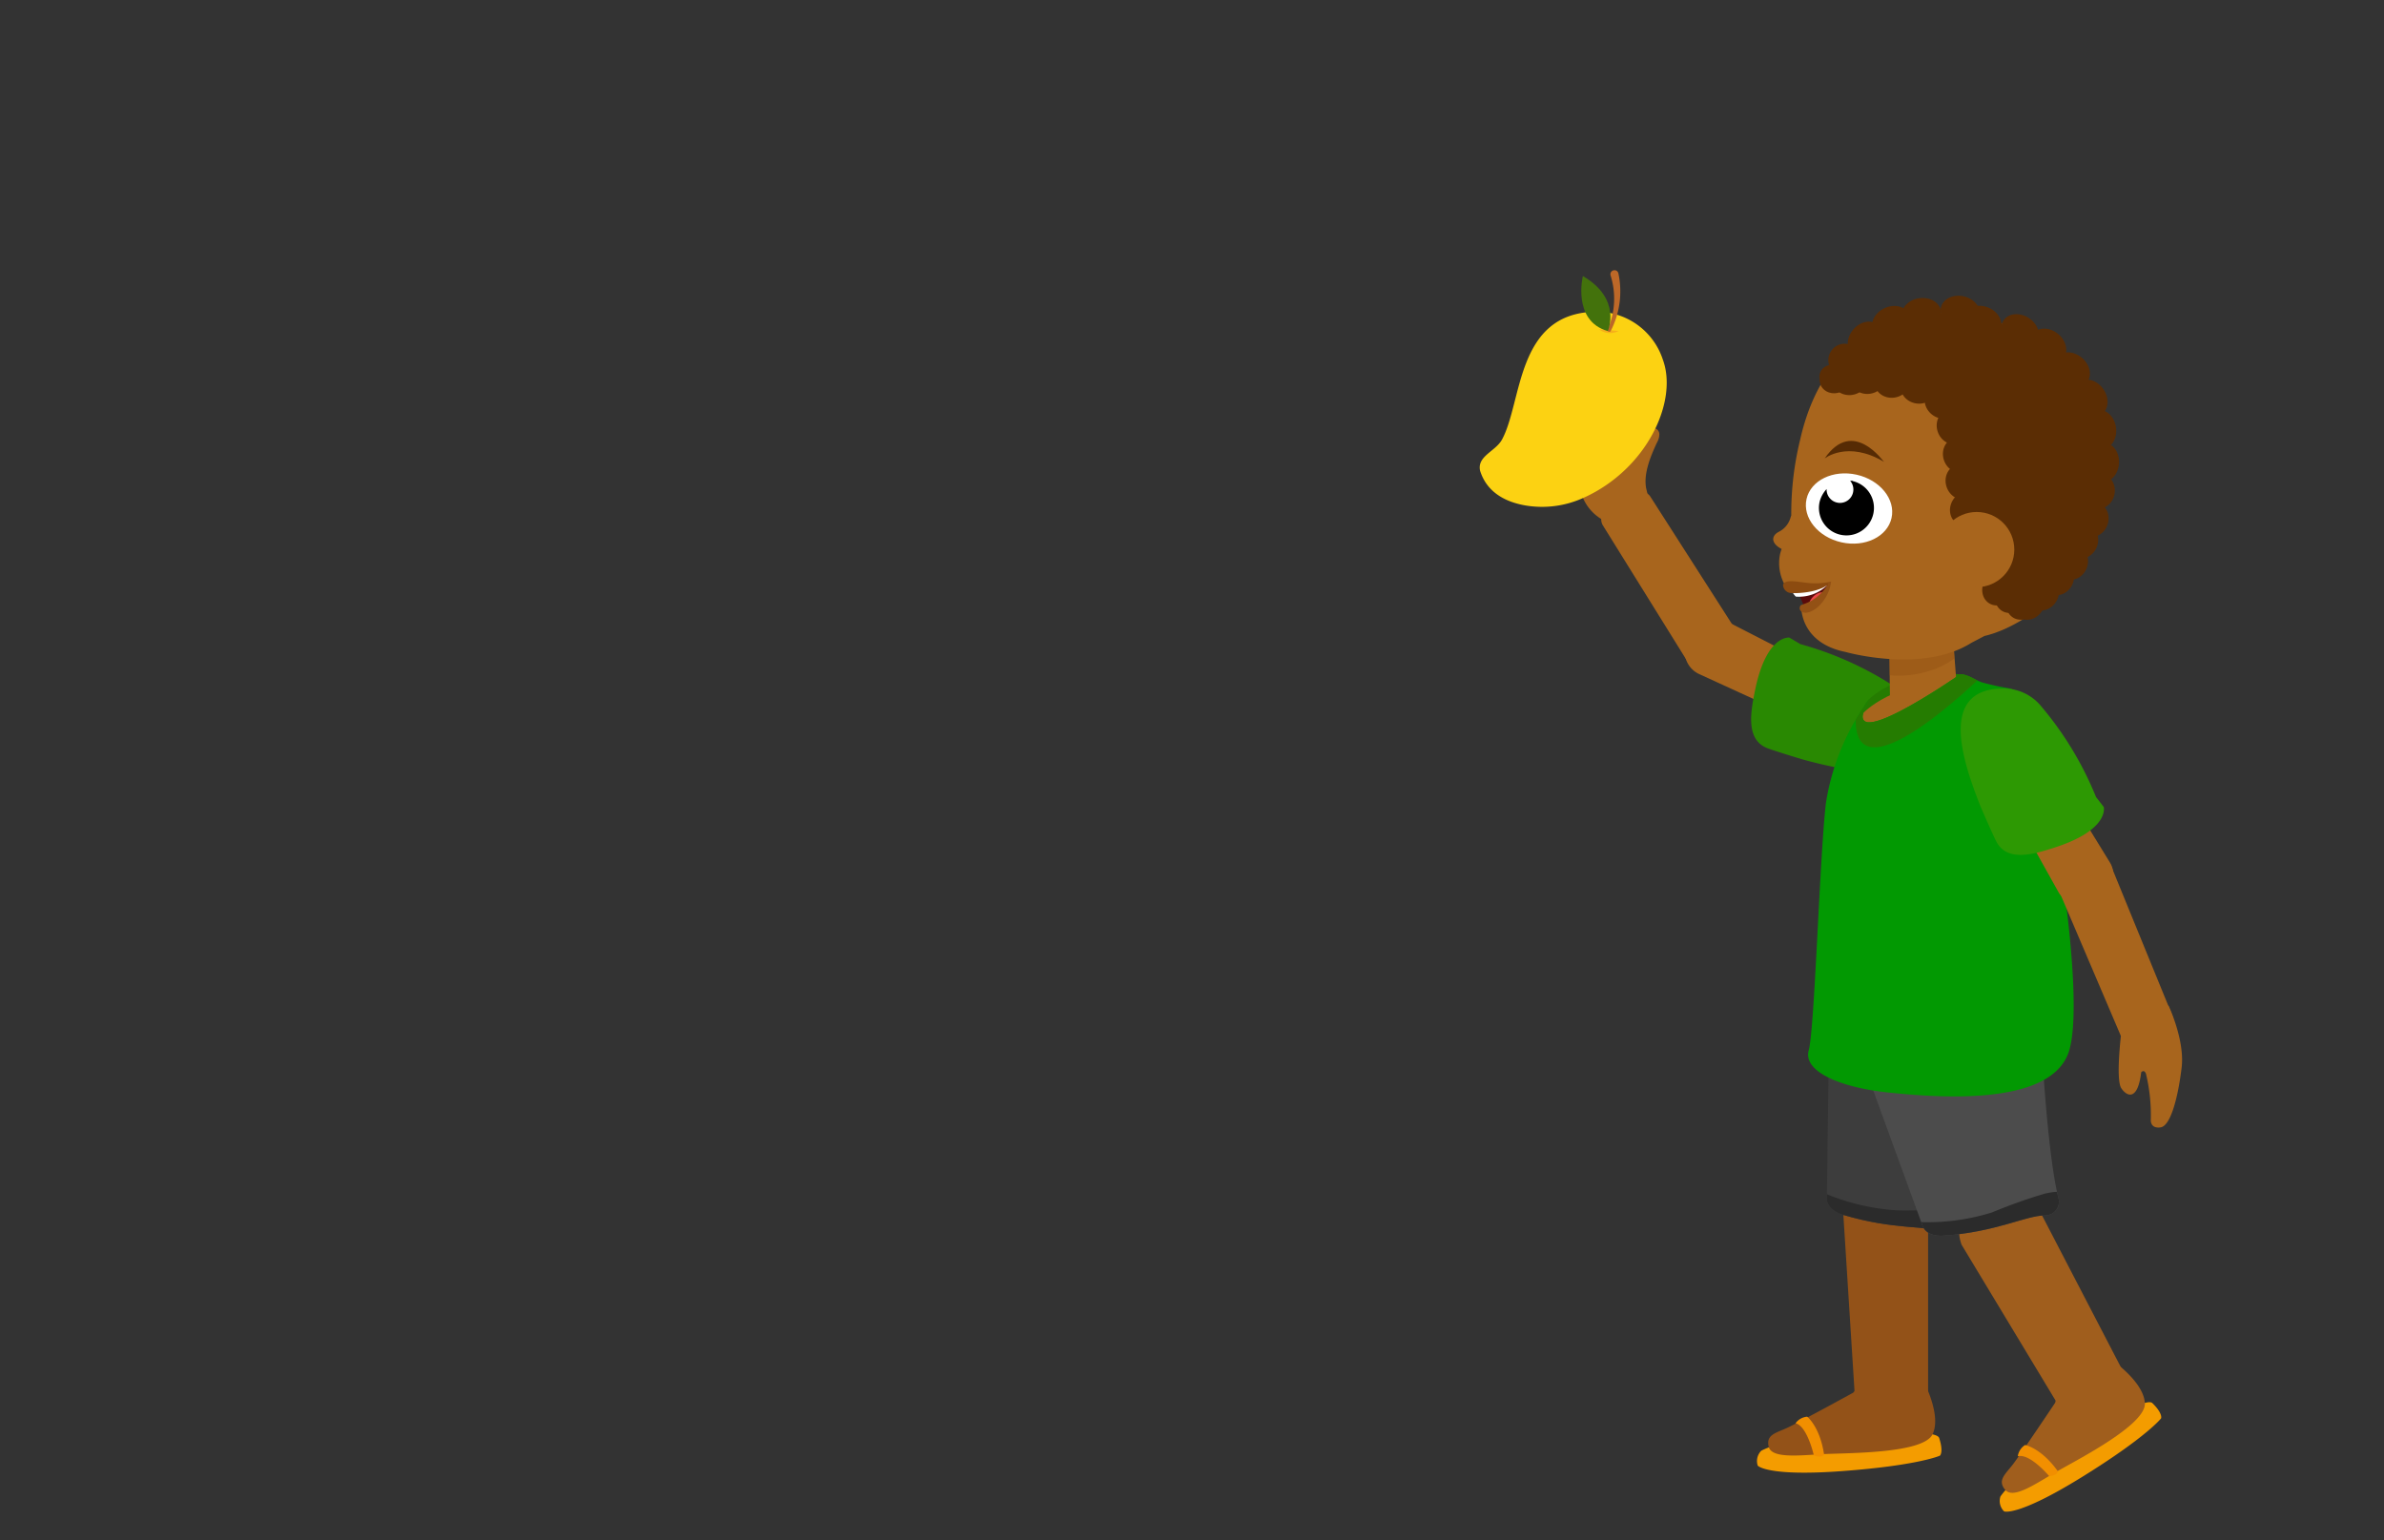 <svg id="Layer_3" data-name="Layer 3" xmlns="http://www.w3.org/2000/svg" xmlns:xlink="http://www.w3.org/1999/xlink" viewBox="0 0 260 168"><rect x="0" y="0" width="260" height="168" fill="#333333" stroke="none"/><defs><style>.cls-1{fill:#3d3d3d;}.cls-2{fill:#4c4c4c;}.cls-3{fill:#a8651d;}.cls-4{fill:#029902;}.cls-5{fill:none;}.cls-6{fill:#298902;}.cls-7{fill:#935218;}.cls-8{fill:#f49c00;}.cls-9{fill:#f28f00;}.cls-10{clip-path:url(#clip-path);}.cls-11{fill:#2b2b2b;}.cls-12{fill:#a05e1d;}.cls-13{clip-path:url(#clip-path-2);}.cls-14{fill:#257c01;}.cls-15{clip-path:url(#clip-path-3);}.cls-16{fill:#935212;opacity:0.46;}.cls-17{clip-path:url(#clip-path-4);}.cls-18{fill:#5b2d04;}.cls-19{fill:#590b0b;}.cls-20{fill:#fff;}.cls-21{fill:#ea4747;}.cls-22{clip-path:url(#clip-path-5);}.cls-23{fill:#562b04;}.cls-24{fill:#8c4b10;}.cls-25{fill:#935115;}.cls-26{fill:#2d9903;}.cls-27{fill:#fcd212;}.cls-28{fill:#f6b019;}.cls-29{fill:#bc6828;}.cls-30{fill:#43720c;}.cls-31{clip-path:url(#clip-path-6);}</style><clipPath id="clip-path"><path class="cls-1" d="M220.38,111.11c-.59,1-5.61,16.45-6.24,22a1.52,1.52,0,0,1-2,1.26c-2-.73-5.58-.2-11.16-1.88-1-.31-1.86-1-1.74-2l.2-14.77.28-9.07Z"/></clipPath><clipPath id="clip-path-2"><path class="cls-2" d="M222.5,107.92c-.19,1.15.6,17.36,2,22.75a1.5,1.5,0,0,1-1.45,1.89c-2.11,0-5.28,1.8-11.1,2.21-1,.08-2.08-.24-2.34-1.26l-5.06-13.88-3-8.57Z"/></clipPath><clipPath id="clip-path-3"><polygon class="cls-3" points="213.55 76.66 206.13 76.81 206.02 68.41 212.9 68.41 213.55 76.66"/></clipPath><clipPath id="clip-path-4"><path class="cls-4" d="M213.76,73.55s-13.93,9.71-9.88,2.67a25.86,25.86,0,0,0-4.75,11.4c-.7,6.19-1.22,24.59-1.87,26.93s3.53,4.08,8.74,4.61,17.3,1.53,19.54-4.21-2.17-32.29-4.74-38.44A2.4,2.4,0,0,0,219,75.05a27.26,27.26,0,0,1-2.71-.59C215.49,74.26,214.68,73.51,213.76,73.55Z"/></clipPath><clipPath id="clip-path-5"><path class="cls-3" d="M215,70.11c-5.36,3.38-13.71,1-13.71,1-5-1-4.84-4.92-4.84-4.92l.14-.1a4.14,4.14,0,0,0,2.82-2.36c-4.1,1.67-4.76.06-4.76.06a4.87,4.87,0,0,1-.52-3.34,4.63,4.63,0,0,1,1.3-2.27,33.61,33.61,0,0,1,.89-10.2c2.49-11.17,10.88-15.32,19.65-13.37s15.79,9.6,13.29,20.77a19.88,19.88,0,0,1-2.58,7.27s-5.2,5.55-10.25,6.71Z"/></clipPath><clipPath id="clip-path-6"><path class="cls-5" d="M175.33,33a6.11,6.11,0,0,0-2.7-3s-1.19,5,2.73,6.2a4.56,4.56,0,0,0,0-3.24"/></clipPath></defs><path class="cls-3" d="M198.74,79.67l-13.4-6.14A2.7,2.7,0,0,1,184,69.91a5.47,5.47,0,0,1,2.27-2.18,2,2,0,0,1,1.85-.07l13.29,6.82Z"/><path class="cls-6" d="M209.29,78.77A5.29,5.29,0,0,0,207,75.13a36.54,36.54,0,0,0-10.65-4.88l-1.2-.71s-2.47-.34-3.72,5.63c-.51,2.47-1.09,5.54,1.37,6.45.69.26,3.08,1,4.05,1.28C201.94,84.25,210.25,86,209.29,78.77Z"/><path class="cls-7" d="M210.28,131.93l0,20.27s-4.22,1.93-8-.07L201,131.92s.24-3.75,4.64-3.75S210.28,131.93,210.28,131.93Z"/><path class="cls-8" d="M194.94,157.36a8.47,8.47,0,0,0-2.85.86,1.58,1.58,0,0,0-.39,1.63s1,1.21,9.28.59,10.59-1.68,10.59-1.68.42-.35-.08-1.92S194.94,157.36,194.94,157.36Z"/><path class="cls-7" d="M202.1,151.9s-6.07,3.33-7.28,3.87-2.22.74-1.93,2,3,1,5.58.84,11.23,0,12.29-2.17-1.11-6.06-1.11-6.06A6.49,6.49,0,0,0,202.1,151.9Z"/><path class="cls-9" d="M197.82,158.74s-.72-3.22-2-3.51a1.75,1.75,0,0,1,1.27-.72s1.4,1.08,1.85,4.17C198.9,158.68,198.69,159.06,197.82,158.74Z"/><path class="cls-1" d="M220.38,111.11c-.59,1-5.61,16.45-6.24,22a1.52,1.52,0,0,1-2,1.26c-2-.73-5.58-.2-11.16-1.88-1-.31-1.86-1-1.74-2l.2-14.77.28-9.07Z"/><g class="cls-10"><path class="cls-11" d="M206.8,132a23.94,23.94,0,0,1-9.68-2.75,13.56,13.56,0,0,0-.37,3.11.57.57,0,0,0,.07.34.62.62,0,0,0,.31.16,93.2,93.2,0,0,0,17.47,3c.41,0,.91,0,1.1-.36a1,1,0,0,0,.05-.61c-.29-2-.93-2.44-2.92-2.73S208.81,132.07,206.8,132Z"/></g><path class="cls-12" d="M222.15,131.49l9.35,18s-2.85,3.66-7.1,3.62l-10.46-17.34s-1.52-3.43,2.38-5.46S222.15,131.49,222.15,131.49Z"/><path class="cls-8" d="M220.3,161.14a8.37,8.37,0,0,0-2.13,2.07,1.58,1.58,0,0,0,.4,1.63s1.44.62,8.51-3.76,8.61-6.39,8.61-6.39.22-.51-.95-1.66S220.3,161.14,220.3,161.14Z"/><path class="cls-12" d="M224.13,153s-3.85,5.76-4.67,6.8-1.63,1.68-.77,2.69,3.13-.54,5.33-1.83,10-5.19,9.9-7.6-3.79-4.87-3.79-4.87A6.49,6.49,0,0,0,224.13,153Z"/><path class="cls-9" d="M223.49,161s-2.12-2.53-3.43-2.17a1.74,1.74,0,0,1,.8-1.23s1.74.31,3.56,2.85C224.42,160.48,224.41,160.91,223.49,161Z"/><path class="cls-2" d="M222.5,107.92c-.19,1.15.6,17.36,2,22.75a1.5,1.5,0,0,1-1.45,1.89c-2.11,0-5.28,1.8-11.1,2.21-1,.08-2.08-.24-2.34-1.26l-5.06-13.88-3-8.57Z"/><g class="cls-13"><path class="cls-11" d="M217.23,132.24a23.62,23.62,0,0,1-10,.87,13.36,13.36,0,0,0,.76,3,.41.41,0,0,0,.53.33,92.74,92.74,0,0,0,17.39-3.42c.39-.12.86-.32.9-.73a1,1,0,0,0-.17-.59c-1-1.78-1.73-1.95-3.7-1.5A59.68,59.68,0,0,0,217.23,132.24Z"/></g><path class="cls-14" d="M203.88,76.22s3.63-3.61,10.48-2.59l-1.16,5.66-10.55,2.56S202.29,77.63,203.88,76.22Z"/><polygon class="cls-3" points="213.55 76.66 206.13 76.81 206.02 68.41 212.9 68.41 213.55 76.66"/><g class="cls-15"><ellipse class="cls-16" cx="208.49" cy="70.06" rx="6.33" ry="3.51" transform="translate(-9.46 40.52) rotate(-10.86)"/></g><path class="cls-3" d="M203.19,77.79s3.25-3.59,10.72-3.5l-2.15,7.65-9.82.44Z"/><path class="cls-4" d="M213.76,73.55s-13.93,9.71-9.88,2.67a25.86,25.86,0,0,0-4.75,11.4c-.7,6.19-1.22,24.59-1.87,26.93s3.53,4.08,8.74,4.61,17.3,1.53,19.54-4.21-2.17-32.29-4.74-38.44A2.4,2.4,0,0,0,219,75.05a27.26,27.26,0,0,1-2.71-.59C215.49,74.26,214.68,73.51,213.76,73.55Z"/><g class="cls-17"><path class="cls-14" d="M216.45,73.44s-16.9,16.81-13.66,1.9l10-3.39Z"/></g><circle class="cls-18" cx="199.72" cy="41.1" r="1.3"/><path class="cls-19" d="M195.83,64.22a10,10,0,0,1,.9,1.89s2.66-1.15,2.79-2.4Z"/><path class="cls-20" d="M195.37,64.38a2.7,2.7,0,0,0,.48.69,4.43,4.43,0,0,0,3.45-1.26l-2.18.16Z"/><ellipse class="cls-21" cx="198.54" cy="65.96" rx="1.5" ry="1.2" transform="translate(22.95 179.71) rotate(-51.31)"/><path class="cls-3" d="M215,70.11c-5.36,3.38-13.71,1-13.71,1-5-1-4.84-4.92-4.84-4.92l.14-.1a4.14,4.14,0,0,0,2.82-2.36c-4.1,1.67-4.76.06-4.76.06a4.87,4.87,0,0,1-.52-3.34,4.63,4.63,0,0,1,1.3-2.27,33.61,33.61,0,0,1,.89-10.2c2.49-11.17,10.88-15.32,19.65-13.37s15.79,9.6,13.29,20.77a19.88,19.88,0,0,1-2.58,7.27s-5.2,5.55-10.25,6.71Z"/><g class="cls-22"><path class="cls-18" d="M213.09,58s1.88-12.49-2.5-14.85-6-.35-9.19-.67a8.49,8.49,0,0,1-4.72-1.74L200,26,236.11,34l-4.74,29.94-1.84,4.14c-2.25,1.51-7,1.63-10.65-1.8A24.8,24.8,0,0,1,213.09,58Z"/></g><ellipse class="cls-20" cx="201.65" cy="55.45" rx="3.78" ry="4.75" transform="translate(103.65 240.21) rotate(-77.43)"/><path d="M202.05,52.44l-.27,0a1.45,1.45,0,0,1,.32,1.24,1.46,1.46,0,0,1-2.89-.34,3.16,3.16,0,0,0-.77,1.43,3,3,0,1,0,3.61-2.3Z"/><path class="cls-23" d="M199,50s2.5-2,6.47.37C205.43,50.38,202.08,45.49,199,50Z"/><path class="cls-3" d="M195.3,56.36A2.48,2.48,0,0,1,194,58c-1,.51-.9,1.62,1.27,2.25S197.17,53.76,195.3,56.36Z"/><path class="cls-24" d="M194.46,63.79a.92.92,0,0,0,.95.89c.94.06,3.4-.14,4.29-1.24a8.18,8.18,0,0,1-2.18.17C196.31,63.53,194.66,63.07,194.46,63.79Z"/><path class="cls-25" d="M199.37,63.7a5.06,5.06,0,0,1-1.76,1.78c-1.13.63-1.25.34-1.33.8s.7,1,2-.1a4.49,4.49,0,0,0,1.42-2.74S199.36,63.52,199.37,63.7Z"/><ellipse class="cls-18" cx="201.14" cy="39.25" rx="1.77" ry="1.72" transform="translate(69.04 195.93) rotate(-60.91)"/><ellipse class="cls-18" cx="203.41" cy="37.07" rx="2.15" ry="1.72" transform="translate(46.22 171.38) rotate(-50.84)"/><ellipse class="cls-18" cx="206.25" cy="35.15" rx="2.15" ry="1.72" transform="translate(3.87 88.22) rotate(-24.36)"/><ellipse class="cls-18" cx="209.55" cy="34.21" rx="2.15" ry="1.72" transform="translate(-2.71 29.07) rotate(-7.88)"/><ellipse class="cls-18" cx="213.13" cy="34.27" rx="1.72" ry="2.15" transform="matrix(0.21, -0.98, 0.98, 0.21, 135.44, 235.67)"/><ellipse class="cls-18" cx="216.97" cy="34.88" rx="1.72" ry="2.15" transform="matrix(0.36, -0.93, 0.93, 0.36, 105.63, 224.35)"/><ellipse class="cls-18" cx="220.33" cy="36.12" rx="1.72" ry="2.15" transform="translate(73.01 203.9) rotate(-58.03)"/><ellipse class="cls-18" cx="223.36" cy="37.73" rx="1.72" ry="2.15" transform="translate(50.15 183.73) rotate(-49.71)"/><ellipse class="cls-18" cx="225.93" cy="40.32" rx="1.72" ry="2.15" transform="translate(49.09 186.6) rotate(-49.71)"/><ellipse class="cls-18" cx="227.99" cy="43.43" rx="1.72" ry="2.15" transform="translate(15.8 137.47) rotate(-34.69)"/><ellipse class="cls-18" cx="229.07" cy="46.84" rx="1.72" ry="2.15" transform="translate(-4.5 36.17) rotate(-8.94)"/><ellipse class="cls-18" cx="229.38" cy="50.42" rx="2.15" ry="1.71" transform="translate(166.68 276.76) rotate(-86.91)"/><ellipse class="cls-18" cx="228.93" cy="53.58" rx="1.92" ry="1.71" transform="translate(128.81 266.32) rotate(-77.97)"/><ellipse class="cls-18" cx="228.22" cy="56.67" rx="1.92" ry="1.71" transform="translate(90.89 247.56) rotate(-68.21)"/><ellipse class="cls-18" cx="227.09" cy="59.02" rx="1.92" ry="1.71" transform="translate(87.99 247.98) rotate(-68.21)"/><ellipse class="cls-18" cx="225.98" cy="61.33" rx="1.92" ry="1.71" transform="translate(85.15 248.41) rotate(-68.21)"/><ellipse class="cls-18" cx="224.45" cy="63.01" rx="1.92" ry="1.71" transform="translate(82.64 248.04) rotate(-68.21)"/><ellipse class="cls-18" cx="222.8" cy="64.72" rx="1.93" ry="1.71" transform="translate(54.98 224.92) rotate(-59.87)"/><ellipse class="cls-18" cx="221.27" cy="65.73" rx="1.93" ry="1.71" transform="translate(53.34 224.1) rotate(-59.87)"/><ellipse class="cls-18" cx="220.56" cy="65.72" rx="1.93" ry="1.71" transform="translate(53 223.48) rotate(-59.87)"/><ellipse class="cls-18" cx="219.35" cy="64.98" rx="1.93" ry="1.71" transform="translate(53.03 222.07) rotate(-59.87)"/><ellipse class="cls-18" cx="217.96" cy="64.16" rx="1.93" ry="1.71" transform="translate(53.05 220.46) rotate(-59.87)"/><ellipse class="cls-18" cx="214.45" cy="55.46" rx="1.93" ry="1.71" transform="translate(58.82 213.08) rotate(-59.87)"/><ellipse class="cls-18" cx="213.92" cy="52.55" rx="1.71" ry="1.93" transform="translate(-5.49 72.14) rotate(-18.9)"/><ellipse class="cls-18" cx="213.63" cy="49.63" rx="1.71" ry="1.93" transform="translate(-4.56 71.89) rotate(-18.9)"/><ellipse class="cls-18" cx="212.95" cy="46.53" rx="1.71" ry="1.93" transform="translate(-3.59 71.5) rotate(-18.9)"/><ellipse class="cls-18" cx="211.73" cy="43.86" rx="1.71" ry="1.93" transform="translate(35.23 168.75) rotate(-46.99)"/><ellipse class="cls-18" cx="209.23" cy="42.31" rx="1.71" ry="1.93" transform="translate(133.1 241.74) rotate(-80.54)"/><ellipse class="cls-18" cx="206.39" cy="41.68" rx="1.93" ry="1.71" transform="translate(-4.11 36.57) rotate(-10.03)"/><ellipse class="cls-18" cx="203.72" cy="41.27" rx="1.93" ry="1.71" transform="translate(-4.07 36.09) rotate(-10.03)"/><ellipse class="cls-18" cx="201.77" cy="41.39" rx="1.93" ry="1.71" transform="translate(-4.13 35.76) rotate(-10.03)"/><ellipse class="cls-18" cx="200.04" cy="41.51" rx="1.59" ry="1.4" transform="translate(-1.47 7.87) rotate(-2.25)"/><circle class="cls-3" cx="215.58" cy="59.94" r="4.1"/><path class="cls-3" d="M222.35,81.44,230.07,94a2.69,2.69,0,0,1-.89,3.75,5.5,5.5,0,0,1-3.1.55,1.94,1.94,0,0,1-1.58-1l-7.26-13Z"/><path class="cls-26" d="M218.64,75.09a5.27,5.27,0,0,1,3.88,1.83,36.6,36.6,0,0,1,6.07,10l.85,1.1s.63,2.43-5.16,4.35c-2.4.79-5.38,1.72-6.57-.61-.34-.66-1.37-3-1.74-3.87C214.05,83,211.31,75,218.64,75.09Z"/><path class="cls-3" d="M232.89,113.57l3.29-1.22a1.27,1.27,0,0,0,.71-1.65l-6.72-16.43-5.47,3.24,6.55,15.35A1.26,1.26,0,0,0,232.89,113.57Z"/><path class="cls-3" d="M178.24,53.8l-3,1.76a1.27,1.27,0,0,0-.43,1.74l9.37,15.08,4.85-4.1-9-14.05A1.27,1.27,0,0,0,178.24,53.8Z"/><path class="cls-3" d="M231.35,112.59s-.64,5.15,0,6.1,1.8,1.36,2.17-1.74c0,0,.31-.37.52.16a19.35,19.35,0,0,1,.53,5s-.11,1,1.05.85,1.95-3.52,2.31-6.52-1.41-6.72-1.41-6.72a3.22,3.22,0,0,0-3.37,0A3.58,3.58,0,0,0,231.35,112.59Z"/><path class="cls-3" d="M180.7,48.29a1.93,1.93,0,0,0,.27-.93c0-.33-.27-.67-.6-.65a1,1,0,0,0-.39.16,7.13,7.13,0,0,0-2.54,2.69.86.86,0,0,0-.84-.9,2.49,2.49,0,0,0-1.31.38l-1.46.74A3.49,3.49,0,0,0,172.27,51a3.24,3.24,0,0,0,.15,2.68,5,5,0,0,0,2.45,3.06,4.38,4.38,0,0,0,3.44-.35c1.46-.67,1.63-1.54,1.27-2.93C179.15,51.82,180,49.79,180.7,48.29Z"/><path class="cls-27" d="M173.92,34a7.58,7.58,0,0,1,7.43,5.22c1.68,4.55-1.73,11.94-8.62,15.06a10.87,10.87,0,0,1-6.41.84c-2.36-.42-4.21-1.57-4.9-3.78v0c-.35-1.6,1.69-2.11,2.39-3.4C166.05,43.8,165.32,34.22,173.92,34Z"/><path class="cls-28" d="M174.39,35.92a2,2,0,0,0,2.13.18"/><path class="cls-29" d="M175.67,36.09a9.43,9.43,0,0,0,.83-6.29.43.43,0,0,0-.5-.32h0a.44.44,0,0,0-.35.56,8.41,8.41,0,0,1-.31,5.89.18.18,0,0,0,.16.26h0A.16.16,0,0,0,175.67,36.09Z"/><path class="cls-30" d="M175.35,36.11s1.58-3.5-2.72-6C172.63,30.08,171.43,35,175.35,36.11Z"/><g class="cls-31"><polygon class="cls-5" points="172.63 30.08 175.35 36.11 176.15 35.26 175.1 31.25 172.63 30.08"/></g></svg>